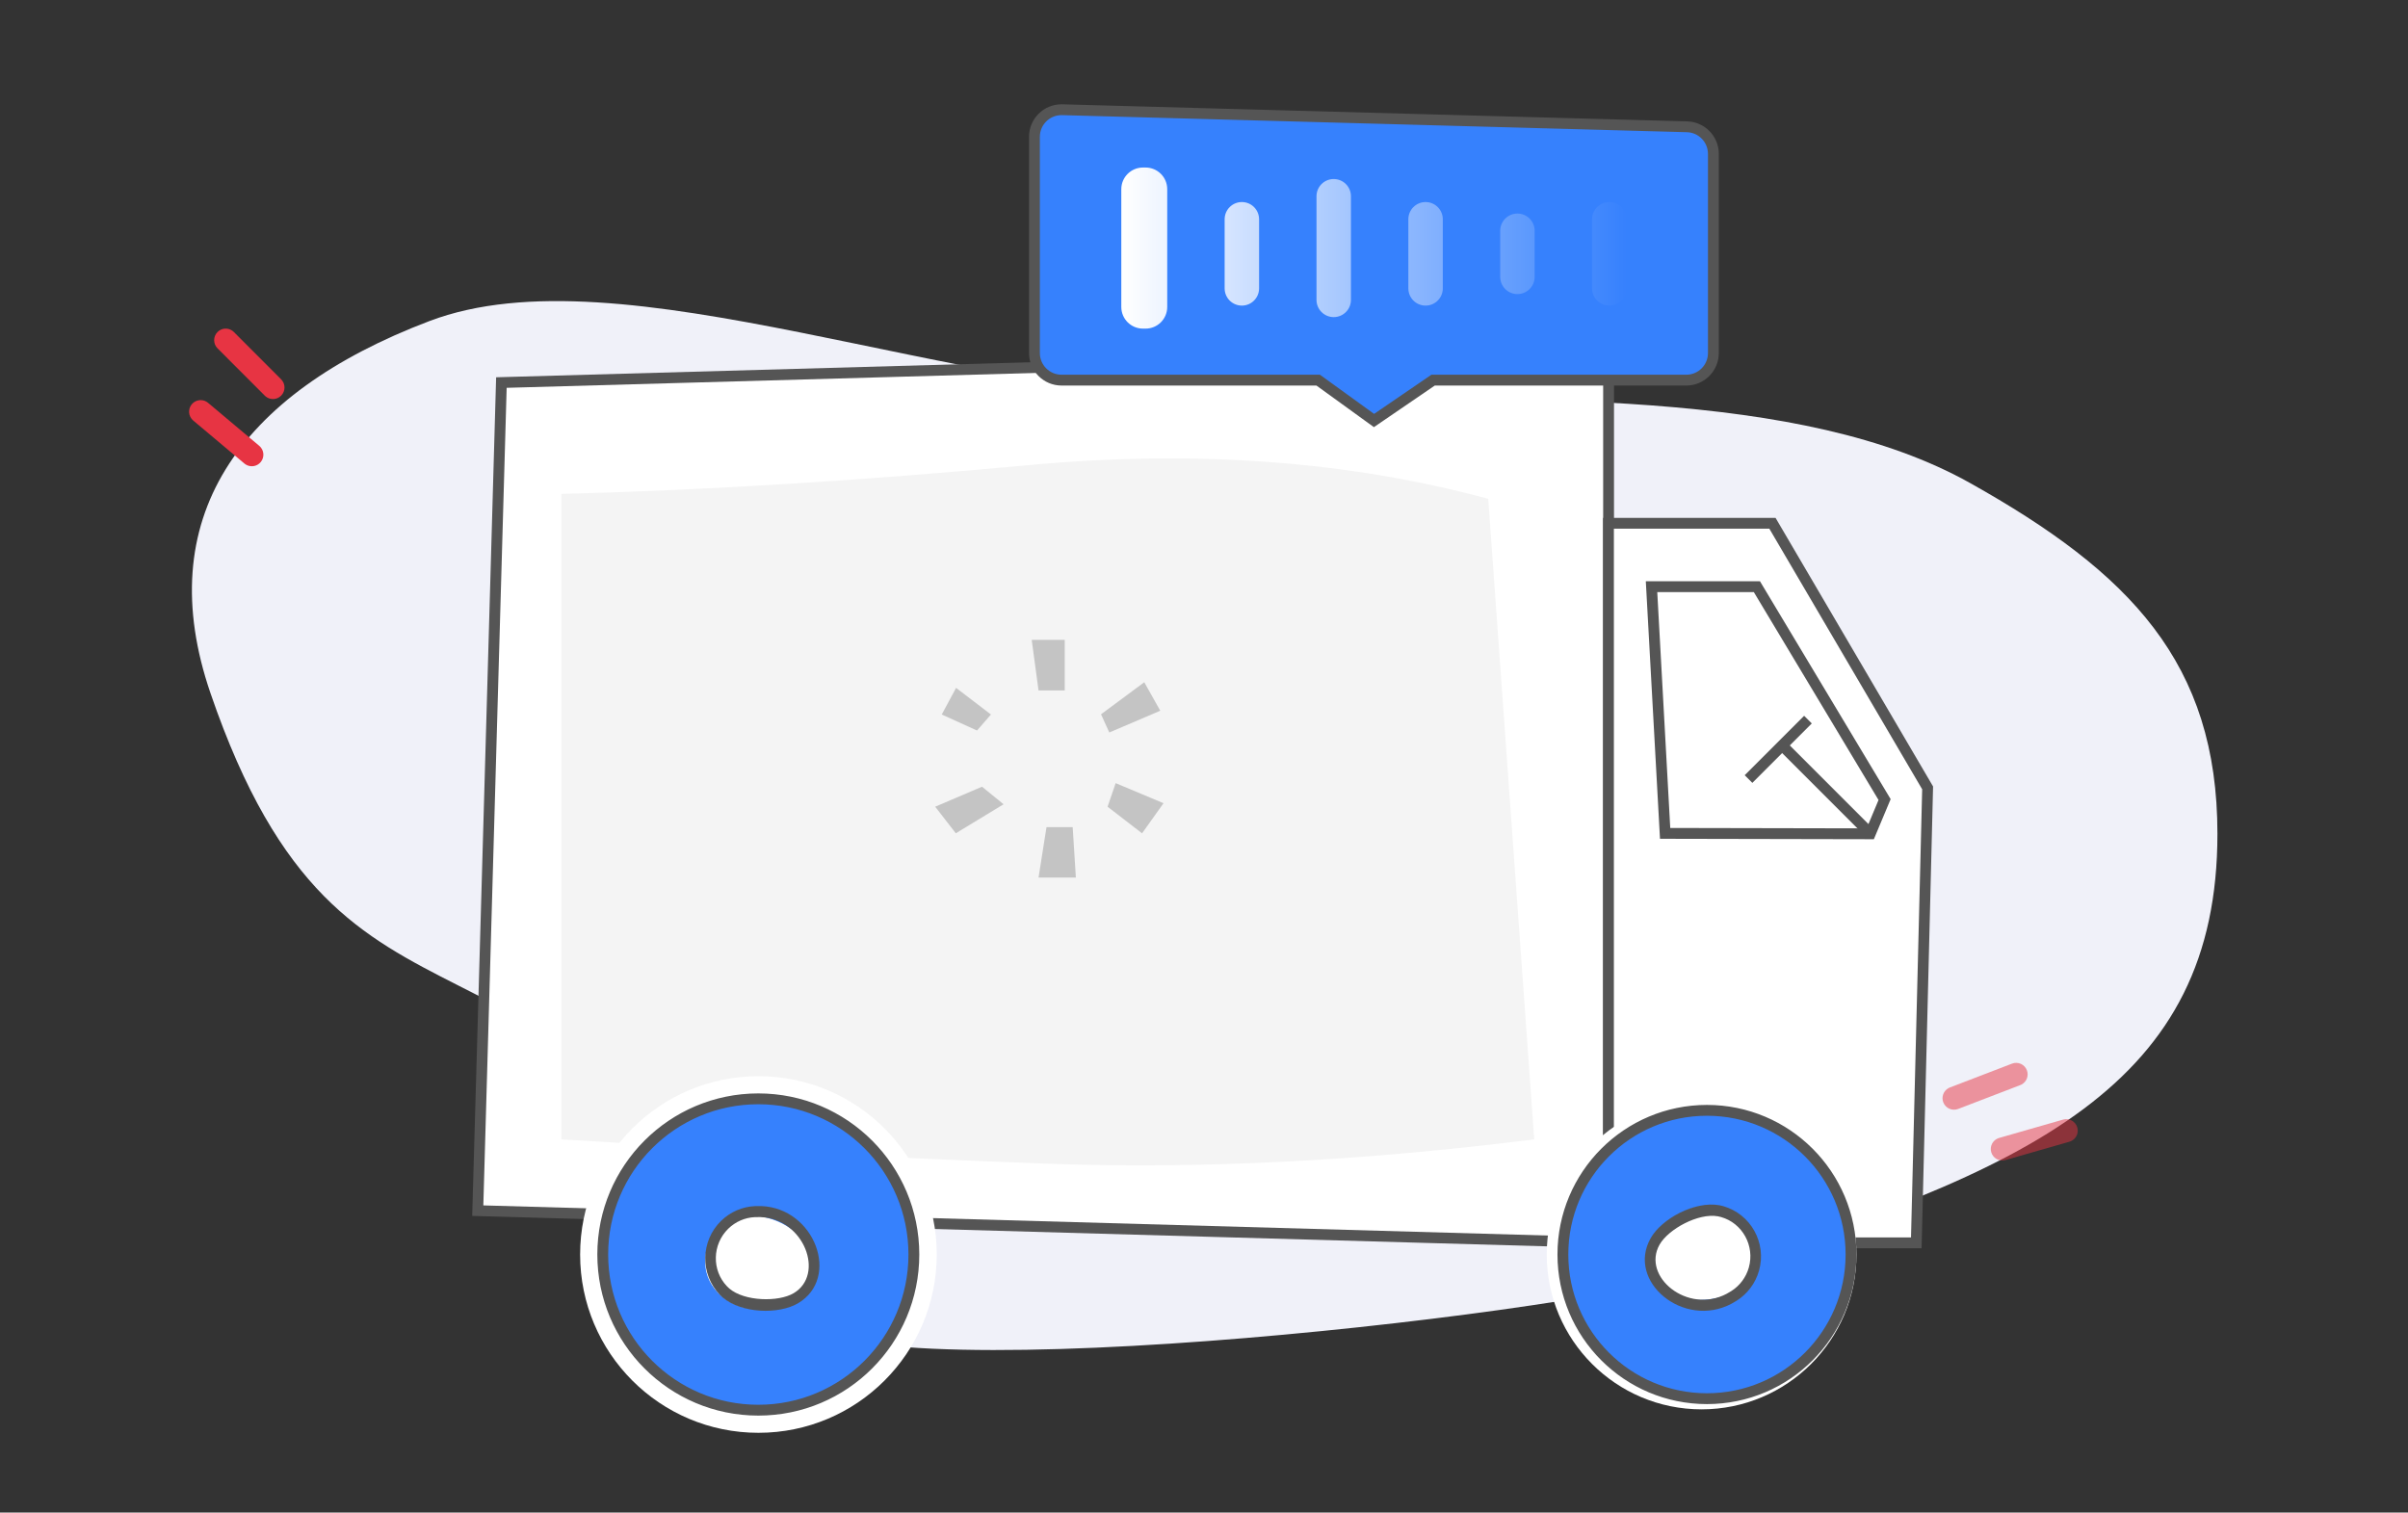 <svg xmlns:xlink="http://www.w3.org/1999/xlink" xmlns="http://www.w3.org/2000/svg" version="1.1" viewBox="0 0 1630 1024" height="1024px" width="1630px">
    <rect x="0" y="0" width="1630" height="1024" fill="#333333" stroke="none"/>
    <title>缺省页-加载中</title>
    <defs>
        <linearGradient id="linearGradient-1" y2="50%" x2="100%" y1="50%" x1="-2.77555756e-15%">
            <stop offset="0%" stop-color="#FFFFFF"></stop>
            <stop offset="100%" stop-opacity="0" stop-color="#FFFFFF"></stop>
        </linearGradient>
    </defs>
    <g fill-rule="evenodd" fill="none" stroke-width="1" stroke="none" id="页面-1">
        <g transform="translate(128, 70)" id="加载中">
            <path fill="#F0F1F9" id="椭圆形备份-6" d="M407.872,819.5 C439.449,875.855 923.83,821.041 1017.353,792.841 C1249.685,722.788 1373,663.619 1373,494.471 C1373,378.757 1313.837,317.663 1205.563,257.003 C1091.851,193.296 909.832,199.728 711.151,199.728 C518.247,199.728 292.796,97.941 162.613,147.385 C32.43,196.83 -25.742,281.961 14.475,399.27 C107.368,670.235 237.804,515.983 407.872,819.5 Z"></path>
            <g id="编组-18">
                <path fill="#FFFFFF" stroke-width="7.334" stroke="#555555" id="矩形" d="M960.867,167.889 L960.867,771.287 L195.406,749.611 L211.4,188.983 L960.867,167.889 Z"></path>
                <path fill="#F4F4F4" id="矩形" d="M251.986,264.378 C350.052,261.878 455.417,255.388 568.08,244.909 C680.744,234.43 784.518,242.026 879.404,267.697 L910.537,701.341 C792.819,716.169 682.101,721.627 578.385,717.717 C474.668,713.807 365.868,708.348 251.986,701.341 L251.986,264.378 Z"></path>
                <path fill-rule="nonzero" fill="#E73443" id="路径-14" d="M19.251,154.762 C22.068,151.942 26.501,151.725 29.566,154.111 L30.303,154.762 L62.296,186.798 C65.348,189.853 65.348,194.808 62.296,197.863 C59.479,200.684 55.046,200.901 51.981,198.514 L51.244,197.863 L19.251,165.828 C16.2,162.773 16.2,157.818 19.251,154.762 Z M1.828,203.671 C4.389,200.615 8.786,200.012 12.048,202.123 L12.838,202.707 L47.497,231.828 C50.804,234.606 51.235,239.541 48.461,242.852 C45.9,245.908 41.503,246.511 38.241,244.4 L37.451,243.816 L2.792,214.695 C-0.514,211.917 -0.946,206.982 1.828,203.671 Z"></path>
                <path fill="#FFFFFF" stroke-width="7.334" stroke="#555555" id="路径-9" d="M1071.79,284.255 L1176.829,463.381 L1169.161,771.392 L960.789,771.392 L960.789,284.255 L1071.79,284.255 Z"></path>
                <polygon points="989.944 327.176 1061.261 327.176 1147.7 471.303 1137.996 494.471 999.137 494.19" fill="#FFFFFF" stroke-width="7.334" stroke="#555555" id="路径-16"></polygon>
                <line stroke-width="7.334" stroke="#555555" id="路径-17" y2="457.412" x2="1055.587" y1="417.176" x1="1095.82"></line>
                <line stroke-width="7.334" stroke="#555555" id="路径-18" y2="494.471" x2="1138.171" y1="434.118" x1="1077.821"></line>
                <path fill="#3681FD" stroke-width="7.334" stroke="#555555" id="矩形" d="M590.558,4.276 C590.725,4.276 590.892,4.279 591.059,4.283 L591.059,4.283 L1013.969,15.836 C1018.933,15.972 1023.392,18.071 1026.609,21.378 C1029.827,24.685 1031.804,29.199 1031.804,34.164 L1031.804,34.164 L1031.804,169.009 C1031.804,174.072 1029.751,178.656 1026.434,181.974 C1023.116,185.292 1018.532,187.344 1013.469,187.344 L1013.469,187.344 L842.09,187.344 L802.074,214.693 L764.292,187.344 L590.558,187.344 C585.495,187.344 580.911,185.292 577.593,181.974 C574.275,178.656 572.223,174.072 572.223,169.009 L572.223,169.009 L572.223,22.611 C572.223,17.548 574.275,12.964 577.593,9.646 C580.911,6.328 585.495,4.276 590.558,4.276 Z"></path>
                <path fill="url(#linearGradient-1)" id="形状结合" d="M647.444,43.412 C655.545,43.412 662.112,49.979 662.112,58.08 L662.112,137.803 C662.112,145.903 655.545,152.471 647.444,152.471 L645.691,152.471 C637.59,152.471 631.023,145.903 631.023,137.803 L631.023,58.08 C631.023,49.979 637.59,43.412 645.691,43.412 L647.444,43.412 Z M774.81,51.202 C781.249,51.202 786.469,56.421 786.469,62.86 L786.469,133.022 C786.469,139.461 781.249,144.681 774.81,144.681 C768.372,144.681 763.152,139.461 763.152,133.022 L763.152,62.86 C763.152,56.421 768.372,51.202 774.81,51.202 Z M712.632,66.782 C719.071,66.782 724.29,72.001 724.29,78.44 L724.29,125.232 C724.29,131.671 719.071,136.891 712.632,136.891 C706.193,136.891 700.974,131.671 700.974,125.232 L700.974,78.44 C700.974,72.001 706.193,66.782 712.632,66.782 Z M836.989,66.782 C843.427,66.782 848.647,72.001 848.647,78.44 L848.647,125.232 C848.647,131.671 843.427,136.891 836.989,136.891 C830.55,136.891 825.33,131.671 825.33,125.232 L825.33,78.44 C825.33,72.001 830.55,66.782 836.989,66.782 Z M961.345,66.782 C967.784,66.782 973.004,72.001 973.004,78.44 L973.004,125.232 C973.004,131.671 967.784,136.891 961.345,136.891 C954.906,136.891 949.687,131.671 949.687,125.232 L949.687,78.44 C949.687,72.001 954.906,66.782 961.345,66.782 Z M899.167,74.571 C905.606,74.571 910.825,79.791 910.825,86.23 L910.825,117.442 C910.825,123.881 905.606,129.101 899.167,129.101 C892.728,129.101 887.509,123.881 887.509,117.442 L887.509,86.23 C887.509,79.791 892.728,74.571 899.167,74.571 Z"></path>
                <path transform="translate(1249.014, 701.658) rotate(119) translate(-1249.014, -701.658)" opacity="0.5" fill-rule="nonzero" fill="#E73443" id="路径备份-9" d="M1227.582,680.227 C1230.387,677.422 1234.802,677.206 1237.855,679.579 L1238.588,680.227 L1270.447,712.085 C1273.486,715.123 1273.486,720.051 1270.447,723.09 C1267.641,725.895 1263.227,726.111 1260.174,723.738 L1259.441,723.09 L1227.581,691.232 C1224.542,688.194 1224.543,683.266 1227.582,680.227 Z"></path>
                <path transform="translate(1215.724, 665.407) rotate(114) translate(-1215.724, -665.407)" opacity="0.5" fill-rule="nonzero" fill="#E73443" id="路径备份-10" d="M1194.291,643.976 C1197.097,641.17 1201.511,640.954 1204.564,643.328 L1205.297,643.975 L1237.157,675.833 C1240.196,678.872 1240.196,683.799 1237.157,686.838 C1234.351,689.643 1229.937,689.859 1226.884,687.486 L1226.151,686.839 L1194.291,654.981 C1191.252,651.942 1191.252,647.015 1194.291,643.976 Z"></path>
                <ellipse ry="120.706" rx="120.699" cy="779.294" cx="385.39" fill="#FFFFFF" id="椭圆形"></ellipse>
                <ellipse ry="104.824" rx="104.818" cy="779.294" cx="1023.824" fill="#FFFFFF" id="椭圆形备份-8"></ellipse>
                <path fill="#3681FD" stroke-width="7.334" stroke="#555555" id="形状结合" d="M385.308,673.902 C414.386,673.902 440.712,685.698 459.767,704.77 C478.824,723.842 490.611,750.191 490.611,779.294 C490.611,808.398 478.824,834.746 459.767,853.818 C440.712,872.89 414.386,884.686 385.308,884.686 C356.229,884.686 329.904,872.89 310.848,853.818 C291.791,834.746 280.004,808.398 280.004,779.294 C280.004,750.191 291.791,723.842 310.848,704.77 C329.904,685.698 356.229,673.902 385.308,673.902 Z M1027.455,681.692 C1054.384,681.692 1078.764,692.616 1096.411,710.278 C1114.059,727.941 1124.975,752.342 1124.975,779.294 C1124.975,806.246 1114.059,830.647 1096.411,848.31 C1078.764,865.972 1054.384,876.896 1027.455,876.896 C1000.526,876.896 976.146,865.972 958.499,848.31 C940.851,830.647 929.935,806.246 929.935,779.294 C929.935,752.342 940.851,727.941 958.499,710.278 C976.146,692.616 1000.526,681.692 1027.455,681.692 Z"></path>
                <path fill="#FFFFFF" id="椭圆形备份-9" d="M385.009,816.353 C403.175,816.353 421.388,803.04 421.388,784.588 C421.388,766.136 397.887,752.824 379.721,752.824 C361.555,752.824 349.392,766.136 349.392,784.588 C349.392,803.04 366.843,816.353 385.009,816.353 Z"></path>
                <path fill-rule="nonzero" fill="#555555" id="路径-3备份-4" d="M387.228,746.502 C385.87,746.453 384.486,746.461 383.075,746.526 C374.475,746.916 366.303,750.471 360.112,756.518 C346.153,770.153 345.778,792.566 359.273,806.579 L361.059,808.271 C373.979,819.344 399.287,819.932 412.172,812.324 C441.168,795.204 423.538,747.804 387.228,746.502 Z M409.201,805.5 C398.876,811.596 375.896,811.061 365.705,802.334 L364.112,800.823 C353.75,790.054 354.045,772.496 364.979,761.816 C369.829,757.079 376.23,754.294 382.97,753.988 C384.241,753.93 385.476,753.923 386.678,753.966 C416.431,755.033 430.519,792.912 409.201,805.5 Z"></path>
                <path transform="translate(1025.879, 779.109) rotate(-210) translate(-1025.879, -779.109)" fill="#FFFFFF" id="椭圆形备份-11" d="M1025.499,811.08 C1043.554,811.079 1061.656,797.679 1061.657,779.107 C1061.658,760.536 1038.301,747.138 1020.246,747.138 C1002.191,747.139 990.101,760.539 990.101,779.111 C990.1,797.683 1007.444,811.081 1025.499,811.08 Z"></path>
                <path transform="translate(1025.619, 782.34) rotate(-210) translate(-1025.619, -782.34)" fill-rule="nonzero" fill="#555555" id="路径-3备份-6" d="M1024.804,746.905 C1023.437,746.856 1022.043,746.864 1020.623,746.929 C1011.964,747.318 1003.736,750.874 997.504,756.92 C983.45,770.553 983.072,792.964 996.659,806.976 L998.457,808.667 C1011.465,819.739 1036.945,820.328 1049.918,812.721 C1079.111,795.602 1061.362,748.207 1024.804,746.905 Z M1046.927,805.897 C1036.532,811.992 1013.395,811.458 1003.135,802.731 L1001.531,801.221 C991.099,790.452 991.395,772.897 1002.404,762.217 C1007.286,757.481 1013.732,754.696 1020.517,754.39 C1021.797,754.332 1023.04,754.325 1024.25,754.368 C1054.206,755.435 1068.39,793.311 1046.927,805.897 Z"></path>
                <g opacity="0.3" fill-rule="nonzero" fill="#555555" transform="translate(505.03, 363.176)" id="jiazai-xian">
                    <path id="形状" d="M87.698,0 L87.698,34.245 L69.964,34.245 L65.339,0 L87.698,0 Z M93.084,126.793 L95.24,160.941 L69.964,160.941 L75.35,126.793 L93.084,126.793 Z M152.376,47.978 L117.87,62.722 L112.265,50.397 L141.535,28.688 L152.376,47.978 Z M46.315,111.302 L13.969,130.96 L0,112.959 L31.719,99.421 L46.315,111.302 Z M140.038,130.979 L116.693,112.963 L122.173,97.004 L154.579,110.592 L140.038,130.979 Z M28.323,61.39 L4.442,50.544 L14.154,32.492 L37.76,50.544 L28.323,61.39 Z"></path>
                </g>
            </g>
        </g>
    </g>
</svg>